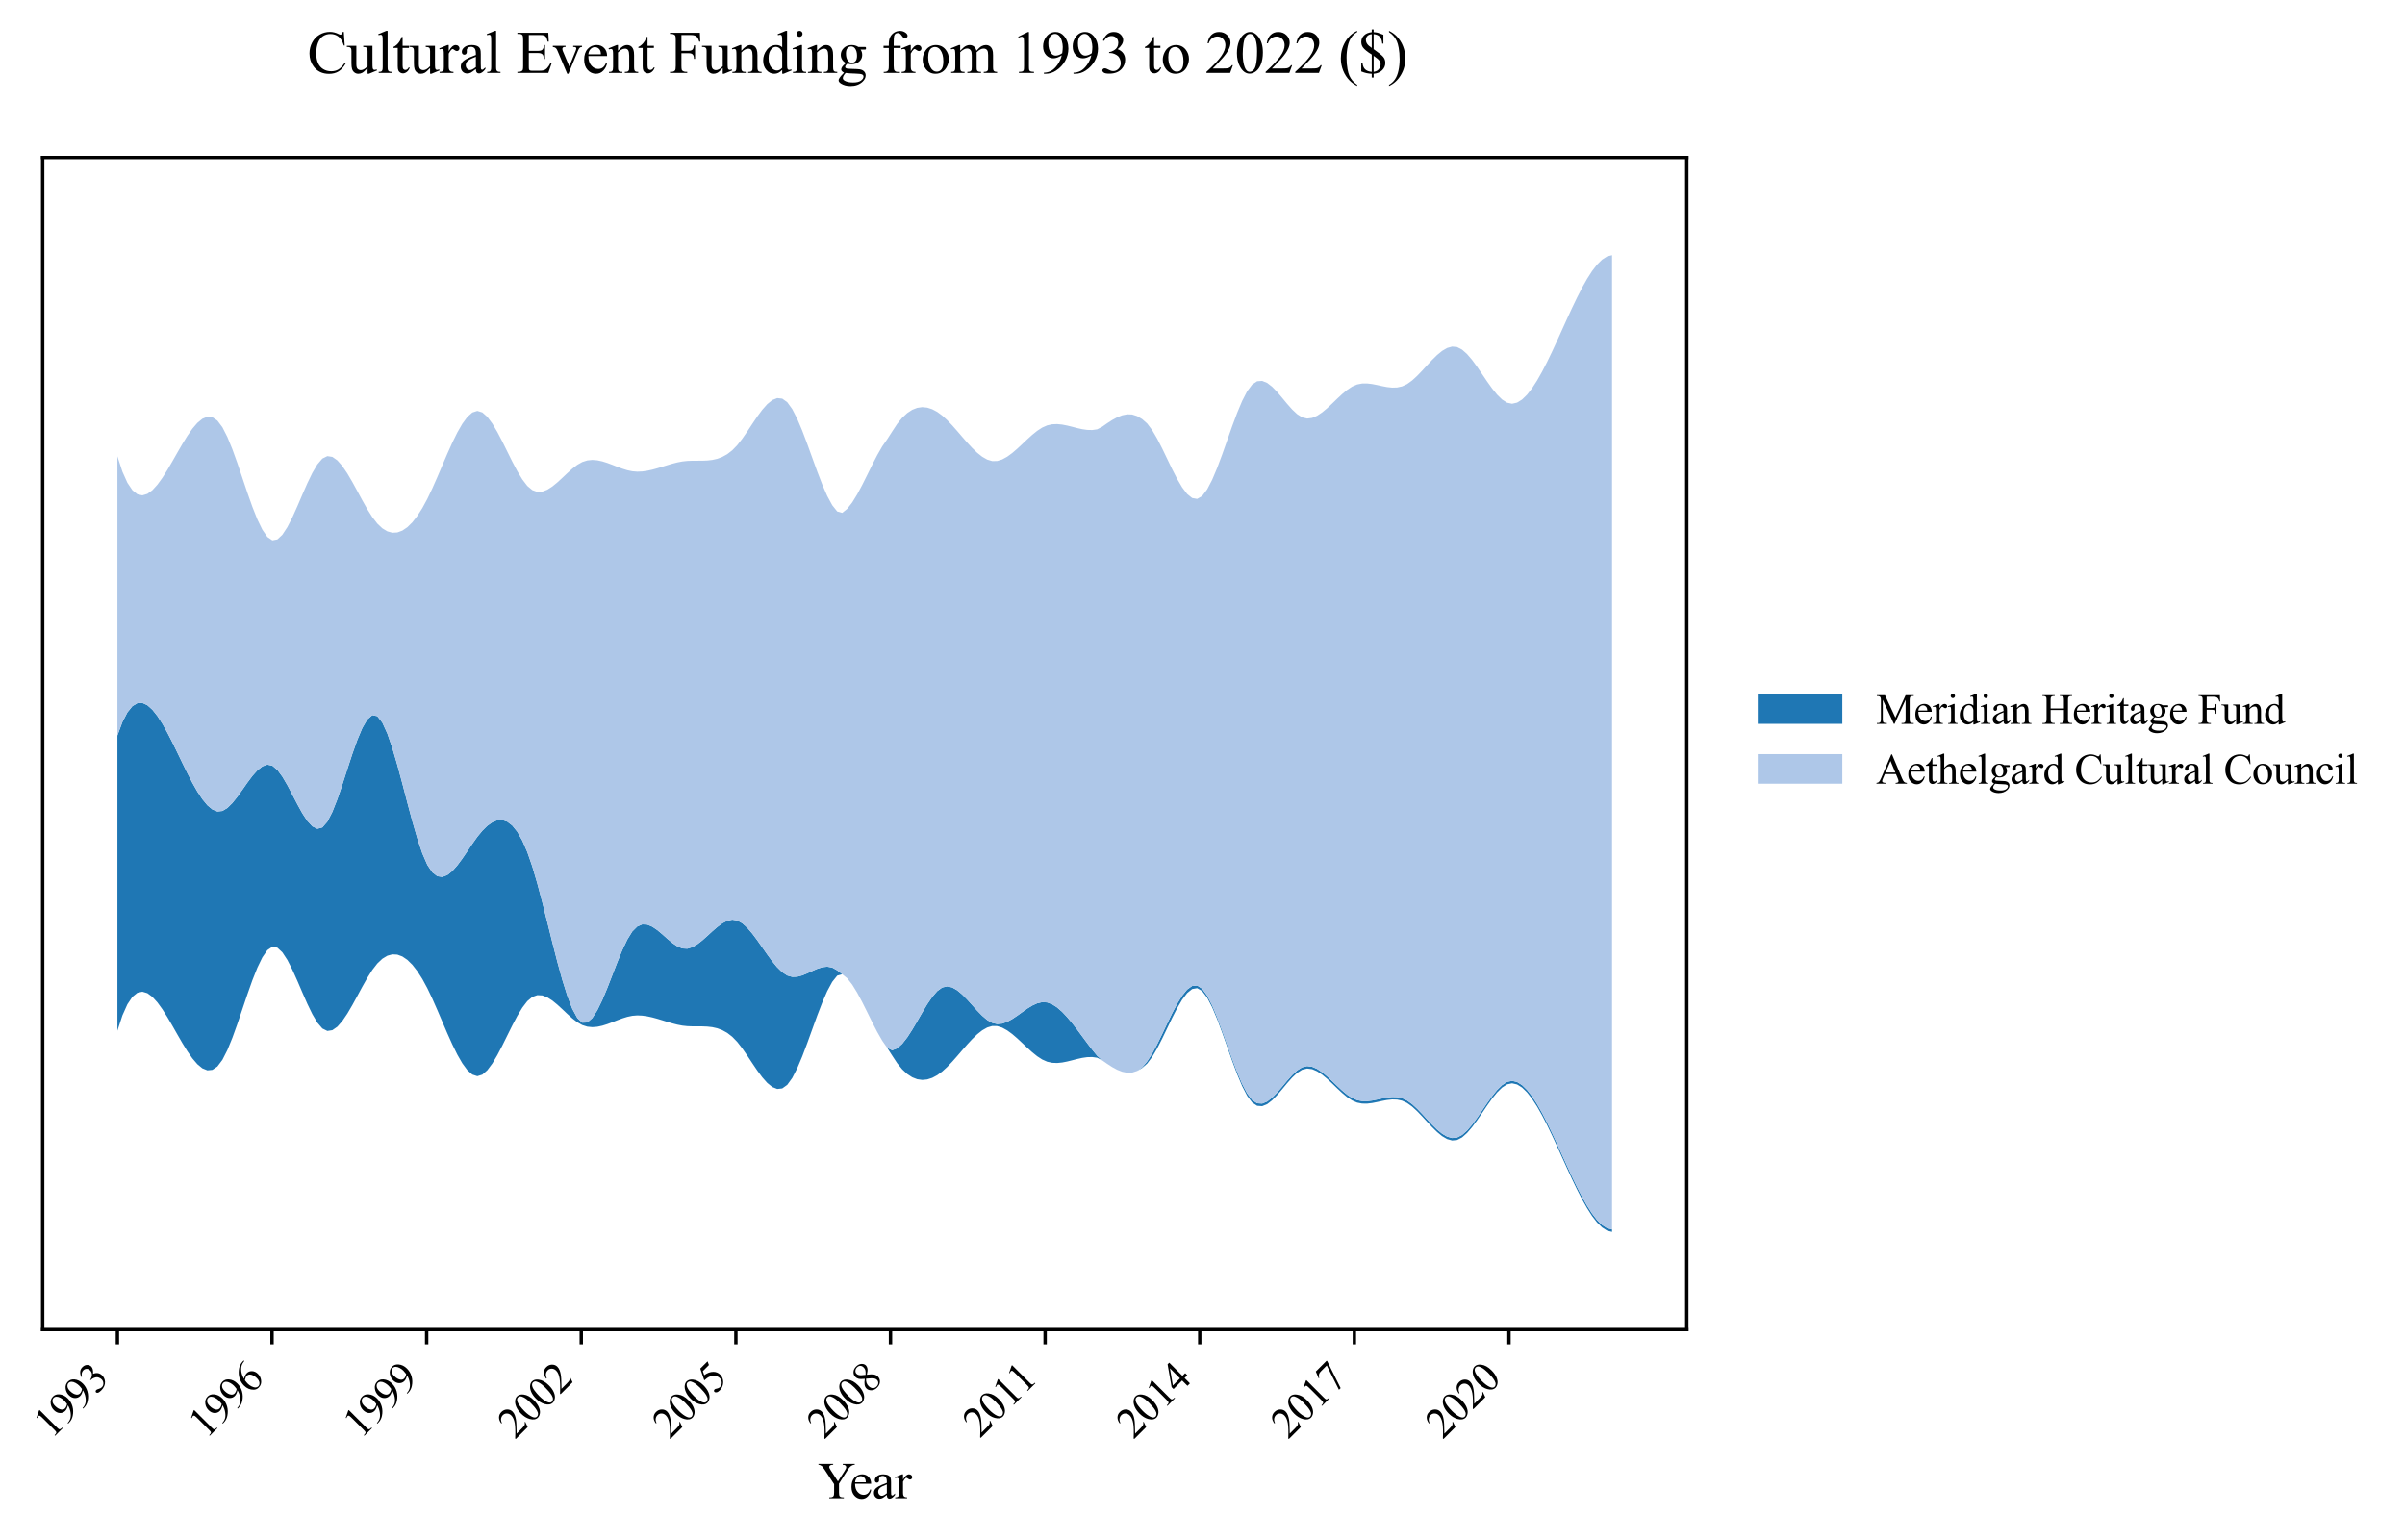 <?xml version="1.0" encoding="utf-8" standalone="no"?>
<!DOCTYPE svg PUBLIC "-//W3C//DTD SVG 1.1//EN"
  "http://www.w3.org/Graphics/SVG/1.1/DTD/svg11.dtd">
<svg xmlns:xlink="http://www.w3.org/1999/xlink" width="568.732pt" height="364.113pt" viewBox="0 0 568.732 364.113" xmlns="http://www.w3.org/2000/svg" version="1.1">
 <defs>
  <style type="text/css">*{stroke-linejoin: round; stroke-linecap: butt}</style>
 </defs>
 <g id="figure_1">
  <g id="patch_1">
   <path d="M 0 364.113 
L 568.732 364.113 
L 568.732 0 
L 0 0 
z
" style="fill: #ffffff"/>
  </g>
  <g id="axes_1">
   <g id="patch_2">
    <path d="M 10.092 314.449 
L 398.892 314.449 
L 398.892 37.249 
L 10.092 37.249 
z
" style="fill: #ffffff"/>
   </g>
   <g id="FillBetweenPolyCollection_1">
    <path d="M 27.765 173.949 
L 27.765 243.779 
L 28.947 240.157 
L 30.129 237.515 
L 31.311 235.76 
L 32.493 234.8 
L 33.675 234.544 
L 34.857 234.897 
L 36.04 235.769 
L 37.222 237.067 
L 38.404 238.698 
L 39.586 240.57 
L 40.768 242.59 
L 41.95 244.667 
L 43.132 246.709 
L 44.314 248.621 
L 45.496 250.313 
L 46.679 251.692 
L 47.861 252.666 
L 49.043 253.142 
L 50.225 253.028 
L 51.407 252.231 
L 52.589 250.663 
L 53.771 248.343 
L 54.953 245.449 
L 56.136 242.165 
L 57.318 238.677 
L 58.5 235.173 
L 59.682 231.837 
L 60.864 228.856 
L 62.046 226.416 
L 63.228 224.702 
L 64.41 223.902 
L 65.593 224.125 
L 66.775 225.231 
L 67.957 227.033 
L 69.139 229.342 
L 70.321 231.967 
L 71.503 234.721 
L 72.685 237.415 
L 73.867 239.858 
L 75.05 241.864 
L 76.232 243.241 
L 77.414 243.826 
L 78.596 243.642 
L 79.778 242.815 
L 80.96 241.467 
L 82.142 239.722 
L 83.324 237.705 
L 84.507 235.539 
L 85.689 233.349 
L 86.871 231.257 
L 88.053 229.387 
L 89.235 227.863 
L 90.417 226.746 
L 91.599 226.03 
L 92.781 225.708 
L 93.963 225.77 
L 95.146 226.208 
L 96.328 227.012 
L 97.51 228.173 
L 98.692 229.684 
L 99.874 231.533 
L 101.056 233.714 
L 102.238 236.192 
L 103.42 238.871 
L 104.603 241.641 
L 105.785 244.395 
L 106.967 247.025 
L 108.149 249.422 
L 109.331 251.478 
L 110.513 253.086 
L 111.695 254.136 
L 112.877 254.521 
L 114.06 254.156 
L 115.242 253.113 
L 116.424 251.527 
L 117.606 249.537 
L 118.788 247.28 
L 119.97 244.892 
L 121.152 242.51 
L 122.334 240.271 
L 123.517 238.313 
L 124.699 236.772 
L 125.881 235.78 
L 127.063 235.358 
L 128.245 235.419 
L 129.427 235.872 
L 130.609 236.627 
L 131.791 237.594 
L 132.974 238.681 
L 134.156 239.799 
L 135.338 240.857 
L 136.52 241.764 
L 137.702 242.431 
L 138.884 242.805 
L 140.066 242.923 
L 141.248 242.831 
L 142.431 242.576 
L 143.613 242.205 
L 144.795 241.765 
L 145.977 241.302 
L 147.159 240.863 
L 148.341 240.495 
L 149.523 240.245 
L 150.705 240.151 
L 151.887 240.202 
L 153.07 240.37 
L 154.252 240.629 
L 155.434 240.951 
L 156.616 241.309 
L 157.798 241.676 
L 158.98 242.024 
L 160.162 242.327 
L 161.344 242.556 
L 162.527 242.687 
L 163.709 242.733 
L 164.891 242.736 
L 166.073 242.74 
L 167.255 242.788 
L 168.437 242.923 
L 169.619 243.188 
L 170.801 243.628 
L 171.984 244.285 
L 173.166 245.203 
L 174.348 246.425 
L 175.53 247.941 
L 176.712 249.648 
L 177.894 251.433 
L 179.076 253.182 
L 180.258 254.781 
L 181.441 256.119 
L 182.623 257.08 
L 183.805 257.552 
L 184.987 257.422 
L 186.169 256.575 
L 187.351 254.942 
L 188.533 252.64 
L 189.715 249.843 
L 190.898 246.719 
L 192.08 243.442 
L 193.262 240.181 
L 194.444 237.109 
L 195.626 234.397 
L 196.808 232.215 
L 197.99 230.736 
L 199.172 230.403 
L 200.354 231.367 
L 201.537 232.876 
L 202.719 234.8 
L 203.901 237.01 
L 205.083 239.377 
L 206.265 241.771 
L 207.447 244.063 
L 208.629 246.122 
L 209.811 247.819 
L 210.994 249.668 
L 212.176 251.464 
L 213.358 252.905 
L 214.54 254.004 
L 215.722 254.778 
L 216.904 255.24 
L 218.086 255.407 
L 219.268 255.293 
L 220.451 254.913 
L 221.633 254.282 
L 222.815 253.415 
L 223.997 252.335 
L 225.179 251.097 
L 226.361 249.759 
L 227.543 248.381 
L 228.725 247.025 
L 229.908 245.749 
L 231.09 244.613 
L 232.272 243.678 
L 233.454 243.004 
L 234.636 242.651 
L 235.818 242.669 
L 237 243.037 
L 238.182 243.687 
L 239.365 244.553 
L 240.547 245.569 
L 241.729 246.669 
L 242.911 247.786 
L 244.093 248.853 
L 245.275 249.805 
L 246.457 250.575 
L 247.639 251.098 
L 248.822 251.358 
L 250.004 251.404 
L 251.186 251.286 
L 252.368 251.054 
L 253.55 250.761 
L 254.732 250.458 
L 255.914 250.195 
L 257.096 250.024 
L 258.278 249.995 
L 259.461 250.16 
L 260.643 250.772 
L 261.825 251.602 
L 263.007 252.366 
L 264.189 253.009 
L 265.371 253.476 
L 266.553 253.714 
L 267.735 253.668 
L 268.918 253.284 
L 270.1 252.582 
L 271.282 251.541 
L 272.464 249.972 
L 273.646 247.959 
L 274.828 245.648 
L 276.01 243.191 
L 277.192 240.735 
L 278.375 238.431 
L 279.557 236.426 
L 280.739 234.871 
L 281.921 233.914 
L 283.103 233.704 
L 284.285 234.385 
L 285.467 235.946 
L 286.649 238.219 
L 287.832 241.025 
L 289.014 244.188 
L 290.196 247.531 
L 291.378 250.877 
L 292.56 254.048 
L 293.742 256.868 
L 294.924 259.159 
L 296.106 260.744 
L 297.289 261.529 
L 298.471 261.616 
L 299.653 261.137 
L 300.835 260.223 
L 302.017 259.007 
L 303.199 257.621 
L 304.381 256.195 
L 305.563 254.862 
L 306.745 253.753 
L 307.928 253.001 
L 309.11 252.714 
L 310.292 252.865 
L 311.474 253.373 
L 312.656 254.16 
L 313.838 255.145 
L 315.02 256.249 
L 316.202 257.392 
L 317.385 258.495 
L 318.567 259.478 
L 319.749 260.261 
L 320.931 260.769 
L 322.113 260.999 
L 323.295 261.011 
L 324.477 260.87 
L 325.659 260.637 
L 326.842 260.376 
L 328.024 260.151 
L 329.206 260.024 
L 330.388 260.058 
L 331.57 260.317 
L 332.752 260.863 
L 333.934 261.713 
L 335.116 262.794 
L 336.299 264.022 
L 337.481 265.311 
L 338.663 266.578 
L 339.845 267.737 
L 341.027 268.706 
L 342.209 269.399 
L 343.391 269.732 
L 344.573 269.62 
L 345.756 269.005 
L 346.938 267.954 
L 348.12 266.571 
L 349.302 264.963 
L 350.484 263.233 
L 351.666 261.488 
L 352.848 259.833 
L 354.03 258.374 
L 355.213 257.214 
L 356.395 256.461 
L 357.577 256.212 
L 358.759 256.48 
L 359.941 257.216 
L 361.123 258.367 
L 362.305 259.882 
L 363.487 261.708 
L 364.669 263.795 
L 365.852 266.09 
L 367.034 268.542 
L 368.216 271.099 
L 369.398 273.709 
L 370.58 276.32 
L 371.762 278.881 
L 372.944 281.34 
L 374.126 283.645 
L 375.309 285.745 
L 376.491 287.587 
L 377.673 289.121 
L 378.855 290.293 
L 380.037 291.053 
L 381.219 291.349 
L 381.219 290.769 
L 381.219 290.769 
L 380.037 290.473 
L 378.855 289.713 
L 377.673 288.54 
L 376.491 287.007 
L 375.309 285.164 
L 374.126 283.065 
L 372.944 280.76 
L 371.762 278.301 
L 370.58 275.74 
L 369.398 273.128 
L 368.216 270.518 
L 367.034 267.962 
L 365.852 265.51 
L 364.669 263.215 
L 363.487 261.128 
L 362.305 259.302 
L 361.123 257.787 
L 359.941 256.636 
L 358.759 255.9 
L 357.577 255.632 
L 356.395 255.88 
L 355.213 256.634 
L 354.03 257.793 
L 352.848 259.253 
L 351.666 260.908 
L 350.484 262.653 
L 349.302 264.382 
L 348.12 265.991 
L 346.938 267.374 
L 345.756 268.425 
L 344.573 269.04 
L 343.391 269.152 
L 342.209 268.819 
L 341.027 268.126 
L 339.845 267.158 
L 338.663 265.998 
L 337.481 264.731 
L 336.299 263.442 
L 335.116 262.215 
L 333.934 261.134 
L 332.752 260.283 
L 331.57 259.736 
L 330.388 259.477 
L 329.206 259.442 
L 328.024 259.569 
L 326.842 259.794 
L 325.659 260.054 
L 324.477 260.287 
L 323.295 260.428 
L 322.113 260.417 
L 320.931 260.188 
L 319.749 259.682 
L 318.567 258.901 
L 317.385 257.92 
L 316.202 256.819 
L 315.02 255.677 
L 313.838 254.575 
L 312.656 253.59 
L 311.474 252.803 
L 310.292 252.292 
L 309.11 252.138 
L 307.928 252.42 
L 306.745 253.165 
L 305.563 254.266 
L 304.381 255.591 
L 303.199 257.01 
L 302.017 258.391 
L 300.835 259.605 
L 299.653 260.519 
L 298.471 261.004 
L 297.289 260.928 
L 296.106 260.16 
L 294.924 258.599 
L 293.742 256.337 
L 292.56 253.547 
L 291.378 250.404 
L 290.196 247.08 
L 289.014 243.75 
L 287.832 240.588 
L 286.649 237.766 
L 285.467 235.46 
L 284.285 233.841 
L 283.103 233.078 
L 281.921 233.184 
L 280.739 234.03 
L 279.557 235.478 
L 278.375 237.392 
L 277.192 239.636 
L 276.01 242.073 
L 274.828 244.567 
L 273.646 246.982 
L 272.464 249.18 
L 271.282 251.027 
L 270.1 252.433 
L 268.918 253.284 
L 267.735 253.668 
L 266.553 253.714 
L 265.371 253.476 
L 264.189 253.009 
L 263.007 252.366 
L 261.825 251.602 
L 260.643 250.772 
L 259.461 249.697 
L 258.278 248.246 
L 257.096 246.696 
L 255.914 245.102 
L 254.732 243.514 
L 253.55 241.986 
L 252.368 240.57 
L 251.186 239.319 
L 250.004 238.285 
L 248.822 237.521 
L 247.639 237.078 
L 246.457 237.007 
L 245.275 237.282 
L 244.093 237.823 
L 242.911 238.549 
L 241.729 239.378 
L 240.547 240.228 
L 239.365 241.016 
L 238.182 241.661 
L 237 242.081 
L 235.818 242.194 
L 234.636 241.918 
L 233.454 241.235 
L 232.272 240.237 
L 231.09 239.03 
L 229.908 237.719 
L 228.725 236.409 
L 227.543 235.204 
L 226.361 234.211 
L 225.179 233.533 
L 223.997 233.277 
L 222.815 233.546 
L 221.633 234.41 
L 220.451 235.777 
L 219.268 237.51 
L 218.086 239.472 
L 216.904 241.525 
L 215.722 243.534 
L 214.54 245.362 
L 213.358 246.871 
L 212.176 247.924 
L 210.994 248.386 
L 209.811 247.819 
L 208.629 246.122 
L 207.447 244.063 
L 206.265 241.771 
L 205.083 239.377 
L 203.901 237.01 
L 202.719 234.8 
L 201.537 232.876 
L 200.354 231.367 
L 199.172 230.403 
L 197.99 229.489 
L 196.808 228.828 
L 195.626 228.616 
L 194.444 228.749 
L 193.262 229.124 
L 192.08 229.639 
L 190.898 230.19 
L 189.715 230.675 
L 188.533 230.99 
L 187.351 231.033 
L 186.169 230.701 
L 184.987 229.927 
L 183.805 228.779 
L 182.623 227.352 
L 181.441 225.744 
L 180.258 224.051 
L 179.076 222.369 
L 177.894 220.795 
L 176.712 219.426 
L 175.53 218.358 
L 174.348 217.688 
L 173.166 217.5 
L 171.984 217.762 
L 170.801 218.376 
L 169.619 219.246 
L 168.437 220.274 
L 167.255 221.362 
L 166.073 222.414 
L 164.891 223.33 
L 163.709 224.015 
L 162.527 224.37 
L 161.344 224.301 
L 160.162 223.806 
L 158.98 223.002 
L 157.798 222.013 
L 156.616 220.962 
L 155.434 219.974 
L 154.252 219.171 
L 153.07 218.679 
L 151.887 218.621 
L 150.705 219.12 
L 149.523 220.3 
L 148.341 222.215 
L 147.159 224.705 
L 145.977 227.576 
L 144.795 230.632 
L 143.613 233.676 
L 142.431 236.512 
L 141.248 238.946 
L 140.066 240.78 
L 138.884 241.82 
L 137.702 241.868 
L 136.52 240.762 
L 135.338 238.579 
L 134.156 235.506 
L 132.974 231.732 
L 131.791 227.446 
L 130.609 222.836 
L 129.427 218.09 
L 128.245 213.397 
L 127.063 208.946 
L 125.881 204.925 
L 124.699 201.517 
L 123.517 198.798 
L 122.334 196.726 
L 121.152 195.255 
L 119.97 194.34 
L 118.788 193.933 
L 117.606 193.989 
L 116.424 194.461 
L 115.242 195.304 
L 114.06 196.471 
L 112.877 197.916 
L 111.695 199.574 
L 110.513 201.33 
L 109.331 203.065 
L 108.149 204.66 
L 106.967 205.993 
L 105.785 206.945 
L 104.603 207.395 
L 103.42 207.225 
L 102.238 206.313 
L 101.056 204.54 
L 99.874 201.823 
L 98.692 198.308 
L 97.51 194.229 
L 96.328 189.816 
L 95.146 185.303 
L 93.963 180.923 
L 92.781 176.906 
L 91.599 173.487 
L 90.417 170.898 
L 89.235 169.37 
L 88.053 169.123 
L 86.871 170.133 
L 85.689 172.161 
L 84.507 174.964 
L 83.324 178.295 
L 82.142 181.911 
L 80.96 185.566 
L 79.778 189.017 
L 78.596 192.017 
L 77.414 194.323 
L 76.232 195.69 
L 75.05 196.009 
L 73.867 195.435 
L 72.685 194.153 
L 71.503 192.352 
L 70.321 190.218 
L 69.139 187.938 
L 67.957 185.698 
L 66.775 183.685 
L 65.593 182.085 
L 64.41 181.087 
L 63.228 180.831 
L 62.046 181.246 
L 60.864 182.188 
L 59.682 183.52 
L 58.5 185.099 
L 57.318 186.785 
L 56.136 188.438 
L 54.953 189.918 
L 53.771 191.083 
L 52.589 191.793 
L 51.407 191.917 
L 50.225 191.443 
L 49.043 190.45 
L 47.861 189.015 
L 46.679 187.219 
L 45.496 185.14 
L 44.314 182.858 
L 43.132 180.452 
L 41.95 178.001 
L 40.768 175.585 
L 39.586 173.282 
L 38.404 171.173 
L 37.222 169.336 
L 36.04 167.85 
L 34.857 166.795 
L 33.675 166.25 
L 32.493 166.295 
L 31.311 167.007 
L 30.129 168.468 
L 28.947 170.755 
L 27.765 173.949 
z
" clip-path="url(#pb3906bb307)" style="fill: #1f77b4"/>
   </g>
   <g id="FillBetweenPolyCollection_2">
    <path d="M 27.765 107.92 
L 27.765 173.949 
L 28.947 170.755 
L 30.129 168.468 
L 31.311 167.007 
L 32.493 166.295 
L 33.675 166.25 
L 34.857 166.795 
L 36.04 167.85 
L 37.222 169.336 
L 38.404 171.173 
L 39.586 173.282 
L 40.768 175.585 
L 41.95 178.001 
L 43.132 180.452 
L 44.314 182.858 
L 45.496 185.14 
L 46.679 187.219 
L 47.861 189.015 
L 49.043 190.45 
L 50.225 191.443 
L 51.407 191.917 
L 52.589 191.793 
L 53.771 191.083 
L 54.953 189.918 
L 56.136 188.438 
L 57.318 186.785 
L 58.5 185.099 
L 59.682 183.52 
L 60.864 182.188 
L 62.046 181.246 
L 63.228 180.831 
L 64.41 181.087 
L 65.593 182.085 
L 66.775 183.685 
L 67.957 185.698 
L 69.139 187.938 
L 70.321 190.218 
L 71.503 192.352 
L 72.685 194.153 
L 73.867 195.435 
L 75.05 196.009 
L 76.232 195.69 
L 77.414 194.323 
L 78.596 192.017 
L 79.778 189.017 
L 80.96 185.566 
L 82.142 181.911 
L 83.324 178.295 
L 84.507 174.964 
L 85.689 172.161 
L 86.871 170.133 
L 88.053 169.123 
L 89.235 169.37 
L 90.417 170.898 
L 91.599 173.487 
L 92.781 176.906 
L 93.963 180.923 
L 95.146 185.303 
L 96.328 189.816 
L 97.51 194.229 
L 98.692 198.308 
L 99.874 201.823 
L 101.056 204.54 
L 102.238 206.313 
L 103.42 207.225 
L 104.603 207.395 
L 105.785 206.945 
L 106.967 205.993 
L 108.149 204.66 
L 109.331 203.065 
L 110.513 201.33 
L 111.695 199.574 
L 112.877 197.916 
L 114.06 196.471 
L 115.242 195.304 
L 116.424 194.461 
L 117.606 193.989 
L 118.788 193.933 
L 119.97 194.34 
L 121.152 195.255 
L 122.334 196.726 
L 123.517 198.798 
L 124.699 201.517 
L 125.881 204.925 
L 127.063 208.946 
L 128.245 213.397 
L 129.427 218.09 
L 130.609 222.836 
L 131.791 227.446 
L 132.974 231.732 
L 134.156 235.506 
L 135.338 238.579 
L 136.52 240.762 
L 137.702 241.868 
L 138.884 241.82 
L 140.066 240.78 
L 141.248 238.946 
L 142.431 236.512 
L 143.613 233.676 
L 144.795 230.632 
L 145.977 227.576 
L 147.159 224.705 
L 148.341 222.215 
L 149.523 220.3 
L 150.705 219.12 
L 151.887 218.621 
L 153.07 218.679 
L 154.252 219.171 
L 155.434 219.974 
L 156.616 220.962 
L 157.798 222.013 
L 158.98 223.002 
L 160.162 223.806 
L 161.344 224.301 
L 162.527 224.37 
L 163.709 224.015 
L 164.891 223.33 
L 166.073 222.414 
L 167.255 221.362 
L 168.437 220.274 
L 169.619 219.246 
L 170.801 218.376 
L 171.984 217.762 
L 173.166 217.5 
L 174.348 217.688 
L 175.53 218.358 
L 176.712 219.426 
L 177.894 220.795 
L 179.076 222.369 
L 180.258 224.051 
L 181.441 225.744 
L 182.623 227.352 
L 183.805 228.779 
L 184.987 229.927 
L 186.169 230.701 
L 187.351 231.033 
L 188.533 230.99 
L 189.715 230.675 
L 190.898 230.19 
L 192.08 229.639 
L 193.262 229.124 
L 194.444 228.749 
L 195.626 228.616 
L 196.808 228.828 
L 197.99 229.489 
L 199.172 230.403 
L 200.354 231.367 
L 201.537 232.876 
L 202.719 234.8 
L 203.901 237.01 
L 205.083 239.377 
L 206.265 241.771 
L 207.447 244.063 
L 208.629 246.122 
L 209.811 247.819 
L 210.994 248.386 
L 212.176 247.924 
L 213.358 246.871 
L 214.54 245.362 
L 215.722 243.534 
L 216.904 241.525 
L 218.086 239.472 
L 219.268 237.51 
L 220.451 235.777 
L 221.633 234.41 
L 222.815 233.546 
L 223.997 233.277 
L 225.179 233.533 
L 226.361 234.211 
L 227.543 235.204 
L 228.725 236.409 
L 229.908 237.719 
L 231.09 239.03 
L 232.272 240.237 
L 233.454 241.235 
L 234.636 241.918 
L 235.818 242.194 
L 237 242.081 
L 238.182 241.661 
L 239.365 241.016 
L 240.547 240.228 
L 241.729 239.378 
L 242.911 238.549 
L 244.093 237.823 
L 245.275 237.282 
L 246.457 237.007 
L 247.639 237.078 
L 248.822 237.521 
L 250.004 238.285 
L 251.186 239.319 
L 252.368 240.57 
L 253.55 241.986 
L 254.732 243.514 
L 255.914 245.102 
L 257.096 246.696 
L 258.278 248.246 
L 259.461 249.697 
L 260.643 250.772 
L 261.825 251.602 
L 263.007 252.366 
L 264.189 253.009 
L 265.371 253.476 
L 266.553 253.714 
L 267.735 253.668 
L 268.918 253.284 
L 270.1 252.433 
L 271.282 251.027 
L 272.464 249.18 
L 273.646 246.982 
L 274.828 244.567 
L 276.01 242.073 
L 277.192 239.636 
L 278.375 237.392 
L 279.557 235.478 
L 280.739 234.03 
L 281.921 233.184 
L 283.103 233.078 
L 284.285 233.841 
L 285.467 235.46 
L 286.649 237.766 
L 287.832 240.588 
L 289.014 243.75 
L 290.196 247.08 
L 291.378 250.404 
L 292.56 253.547 
L 293.742 256.337 
L 294.924 258.599 
L 296.106 260.16 
L 297.289 260.928 
L 298.471 261.004 
L 299.653 260.519 
L 300.835 259.605 
L 302.017 258.391 
L 303.199 257.01 
L 304.381 255.591 
L 305.563 254.266 
L 306.745 253.165 
L 307.928 252.42 
L 309.11 252.138 
L 310.292 252.292 
L 311.474 252.803 
L 312.656 253.59 
L 313.838 254.575 
L 315.02 255.677 
L 316.202 256.819 
L 317.385 257.92 
L 318.567 258.901 
L 319.749 259.682 
L 320.931 260.188 
L 322.113 260.417 
L 323.295 260.428 
L 324.477 260.287 
L 325.659 260.054 
L 326.842 259.794 
L 328.024 259.569 
L 329.206 259.442 
L 330.388 259.477 
L 331.57 259.736 
L 332.752 260.283 
L 333.934 261.134 
L 335.116 262.215 
L 336.299 263.442 
L 337.481 264.731 
L 338.663 265.998 
L 339.845 267.158 
L 341.027 268.126 
L 342.209 268.819 
L 343.391 269.152 
L 344.573 269.04 
L 345.756 268.425 
L 346.938 267.374 
L 348.12 265.991 
L 349.302 264.382 
L 350.484 262.653 
L 351.666 260.908 
L 352.848 259.253 
L 354.03 257.793 
L 355.213 256.634 
L 356.395 255.88 
L 357.577 255.632 
L 358.759 255.9 
L 359.941 256.636 
L 361.123 257.787 
L 362.305 259.302 
L 363.487 261.128 
L 364.669 263.215 
L 365.852 265.51 
L 367.034 267.962 
L 368.216 270.518 
L 369.398 273.128 
L 370.58 275.74 
L 371.762 278.301 
L 372.944 280.76 
L 374.126 283.065 
L 375.309 285.164 
L 376.491 287.007 
L 377.673 288.54 
L 378.855 289.713 
L 380.037 290.473 
L 381.219 290.769 
L 381.219 60.349 
L 381.219 60.349 
L 380.037 60.645 
L 378.855 61.406 
L 377.673 62.578 
L 376.491 64.112 
L 375.309 65.954 
L 374.126 68.054 
L 372.944 70.359 
L 371.762 72.818 
L 370.58 75.379 
L 369.398 77.99 
L 368.216 80.6 
L 367.034 83.157 
L 365.852 85.609 
L 364.669 87.904 
L 363.487 89.99 
L 362.305 91.817 
L 361.123 93.332 
L 359.941 94.483 
L 358.759 95.218 
L 357.577 95.487 
L 356.395 95.238 
L 355.213 94.484 
L 354.03 93.325 
L 352.848 91.865 
L 351.666 90.21 
L 350.484 88.465 
L 349.302 86.736 
L 348.12 85.127 
L 346.938 83.745 
L 345.756 82.693 
L 344.573 82.078 
L 343.391 81.967 
L 342.209 82.3 
L 341.027 82.993 
L 339.845 83.961 
L 338.663 85.121 
L 337.481 86.388 
L 336.299 87.677 
L 335.116 88.904 
L 333.934 89.985 
L 332.752 90.836 
L 331.57 91.382 
L 330.388 91.641 
L 329.206 91.675 
L 328.024 91.548 
L 326.842 91.322 
L 325.659 91.062 
L 324.477 90.829 
L 323.295 90.688 
L 322.113 90.7 
L 320.931 90.93 
L 319.749 91.437 
L 318.567 92.221 
L 317.385 93.203 
L 316.202 94.306 
L 315.02 95.45 
L 313.838 96.554 
L 312.656 97.539 
L 311.474 98.326 
L 310.292 98.834 
L 309.11 98.985 
L 307.928 98.698 
L 306.745 97.946 
L 305.563 96.837 
L 304.381 95.504 
L 303.199 94.078 
L 302.017 92.691 
L 300.835 91.475 
L 299.653 90.562 
L 298.471 90.083 
L 297.289 90.17 
L 296.106 90.955 
L 294.924 92.54 
L 293.742 94.831 
L 292.56 97.651 
L 291.378 100.822 
L 290.196 104.167 
L 289.014 107.51 
L 287.832 110.673 
L 286.649 113.48 
L 285.467 115.752 
L 284.285 117.314 
L 283.103 117.995 
L 281.921 117.785 
L 280.739 116.828 
L 279.557 115.273 
L 278.375 113.268 
L 277.192 110.964 
L 276.01 108.508 
L 274.828 106.051 
L 273.646 103.74 
L 272.464 101.726 
L 271.282 100.157 
L 270.1 99.117 
L 268.918 98.415 
L 267.735 98.031 
L 266.553 97.985 
L 265.371 98.222 
L 264.189 98.69 
L 263.007 99.332 
L 261.825 100.096 
L 260.643 100.927 
L 259.461 101.538 
L 258.278 101.704 
L 257.096 101.675 
L 255.914 101.504 
L 254.732 101.241 
L 253.55 100.937 
L 252.368 100.644 
L 251.186 100.413 
L 250.004 100.295 
L 248.822 100.34 
L 247.639 100.601 
L 246.457 101.124 
L 245.275 101.894 
L 244.093 102.845 
L 242.911 103.913 
L 241.729 105.03 
L 240.547 106.129 
L 239.365 107.146 
L 238.182 108.012 
L 237 108.662 
L 235.818 109.029 
L 234.636 109.048 
L 233.454 108.695 
L 232.272 108.02 
L 231.09 107.085 
L 229.908 105.95 
L 228.725 104.674 
L 227.543 103.317 
L 226.361 101.94 
L 225.179 100.602 
L 223.997 99.363 
L 222.815 98.284 
L 221.633 97.417 
L 220.451 96.786 
L 219.268 96.406 
L 218.086 96.292 
L 216.904 96.459 
L 215.722 96.921 
L 214.54 97.695 
L 213.358 98.794 
L 212.176 100.234 
L 210.994 102.031 
L 209.811 103.879 
L 208.629 105.577 
L 207.447 107.636 
L 206.265 109.927 
L 205.083 112.321 
L 203.901 114.688 
L 202.719 116.899 
L 201.537 118.823 
L 200.354 120.332 
L 199.172 121.296 
L 197.99 120.963 
L 196.808 119.483 
L 195.626 117.302 
L 194.444 114.589 
L 193.262 111.517 
L 192.08 108.257 
L 190.898 104.98 
L 189.715 101.856 
L 188.533 99.058 
L 187.351 96.757 
L 186.169 95.124 
L 184.987 94.277 
L 183.805 94.147 
L 182.623 94.619 
L 181.441 95.58 
L 180.258 96.917 
L 179.076 98.517 
L 177.894 100.266 
L 176.712 102.051 
L 175.53 103.758 
L 174.348 105.274 
L 173.166 106.496 
L 171.984 107.414 
L 170.801 108.071 
L 169.619 108.511 
L 168.437 108.776 
L 167.255 108.911 
L 166.073 108.959 
L 164.891 108.962 
L 163.709 108.966 
L 162.527 109.011 
L 161.344 109.143 
L 160.162 109.372 
L 158.98 109.674 
L 157.798 110.023 
L 156.616 110.389 
L 155.434 110.747 
L 154.252 111.069 
L 153.07 111.328 
L 151.887 111.497 
L 150.705 111.548 
L 149.523 111.453 
L 148.341 111.203 
L 147.159 110.836 
L 145.977 110.397 
L 144.795 109.934 
L 143.613 109.494 
L 142.431 109.123 
L 141.248 108.868 
L 140.066 108.776 
L 138.884 108.894 
L 137.702 109.268 
L 136.52 109.934 
L 135.338 110.842 
L 134.156 111.9 
L 132.974 113.018 
L 131.791 114.105 
L 130.609 115.072 
L 129.427 115.827 
L 128.245 116.28 
L 127.063 116.341 
L 125.881 115.918 
L 124.699 114.927 
L 123.517 113.386 
L 122.334 111.427 
L 121.152 109.189 
L 119.97 106.807 
L 118.788 104.419 
L 117.606 102.161 
L 116.424 100.171 
L 115.242 98.586 
L 114.06 97.543 
L 112.877 97.178 
L 111.695 97.563 
L 110.513 98.613 
L 109.331 100.221 
L 108.149 102.277 
L 106.967 104.674 
L 105.785 107.304 
L 104.603 110.058 
L 103.42 112.828 
L 102.238 115.506 
L 101.056 117.985 
L 99.874 120.165 
L 98.692 122.015 
L 97.51 123.525 
L 96.328 124.687 
L 95.146 125.491 
L 93.963 125.928 
L 92.781 125.991 
L 91.599 125.668 
L 90.417 124.953 
L 89.235 123.836 
L 88.053 122.311 
L 86.871 120.442 
L 85.689 118.35 
L 84.507 116.159 
L 83.324 113.993 
L 82.142 111.976 
L 80.96 110.232 
L 79.778 108.884 
L 78.596 108.056 
L 77.414 107.873 
L 76.232 108.457 
L 75.05 109.835 
L 73.867 111.84 
L 72.685 114.284 
L 71.503 116.978 
L 70.321 119.732 
L 69.139 122.357 
L 67.957 124.665 
L 66.775 126.467 
L 65.593 127.574 
L 64.41 127.797 
L 63.228 126.996 
L 62.046 125.283 
L 60.864 122.843 
L 59.682 119.862 
L 58.5 116.526 
L 57.318 113.021 
L 56.136 109.534 
L 54.953 106.25 
L 53.771 103.355 
L 52.589 101.036 
L 51.407 99.467 
L 50.225 98.671 
L 49.043 98.557 
L 47.861 99.033 
L 46.679 100.006 
L 45.496 101.385 
L 44.314 103.077 
L 43.132 104.99 
L 41.95 107.031 
L 40.768 109.108 
L 39.586 111.129 
L 38.404 113.001 
L 37.222 114.632 
L 36.04 115.93 
L 34.857 116.801 
L 33.675 117.155 
L 32.493 116.898 
L 31.311 115.939 
L 30.129 114.184 
L 28.947 111.542 
L 27.765 107.92 
z
" clip-path="url(#pb3906bb307)" style="fill: #aec7e8"/>
   </g>
   <g id="matplotlib.axis_1">
    <g id="xtick_1">
     <g id="line2d_1">
      <defs>
       <path id="m554bf39957" d="M 0 0 
L 0 3.5 
" style="stroke: #000000; stroke-width: 0.8"/>
      </defs>
      <g>
       <use xlink:href="#m554bf39957" x="27.765" y="314.449" style="stroke: #000000; stroke-width: 0.8"/>
      </g>
     </g>
     <g id="text_1">
      <!-- 1993 -->
      <g transform="translate(12.11 340.501) rotate(-45) scale(0.1 -0.1)">
       <defs>
        <path id="TimesNewRomanPSMT-31" d="M 750 3822 
L 1781 4325 
L 1884 4325 
L 1884 747 
Q 1884 391 1914 303 
Q 1944 216 2037 169 
Q 2131 122 2419 116 
L 2419 0 
L 825 0 
L 825 116 
Q 1125 122 1212 167 
Q 1300 213 1334 289 
Q 1369 366 1369 747 
L 1369 3034 
Q 1369 3497 1338 3628 
Q 1316 3728 1258 3775 
Q 1200 3822 1119 3822 
Q 1003 3822 797 3725 
L 750 3822 
z
" transform="scale(0.016)"/>
        <path id="TimesNewRomanPSMT-39" d="M 338 -88 
L 338 28 
Q 744 34 1094 217 
Q 1444 400 1770 856 
Q 2097 1313 2225 1859 
Q 1734 1544 1338 1544 
Q 891 1544 572 1889 
Q 253 2234 253 2806 
Q 253 3363 572 3797 
Q 956 4325 1575 4325 
Q 2097 4325 2469 3894 
Q 2925 3359 2925 2575 
Q 2925 1869 2578 1258 
Q 2231 647 1613 244 
Q 1109 -88 516 -88 
L 338 -88 
z
M 2275 2091 
Q 2331 2497 2331 2741 
Q 2331 3044 2228 3395 
Q 2125 3747 1936 3934 
Q 1747 4122 1506 4122 
Q 1228 4122 1018 3872 
Q 809 3622 809 3128 
Q 809 2469 1088 2097 
Q 1291 1828 1588 1828 
Q 1731 1828 1928 1897 
Q 2125 1966 2275 2091 
z
" transform="scale(0.016)"/>
        <path id="TimesNewRomanPSMT-33" d="M 325 3431 
Q 506 3859 782 4092 
Q 1059 4325 1472 4325 
Q 1981 4325 2253 3994 
Q 2459 3747 2459 3466 
Q 2459 3003 1878 2509 
Q 2269 2356 2469 2072 
Q 2669 1788 2669 1403 
Q 2669 853 2319 450 
Q 1863 -75 997 -75 
Q 569 -75 414 31 
Q 259 138 259 259 
Q 259 350 332 419 
Q 406 488 509 488 
Q 588 488 669 463 
Q 722 447 909 348 
Q 1097 250 1169 231 
Q 1284 197 1416 197 
Q 1734 197 1970 444 
Q 2206 691 2206 1028 
Q 2206 1275 2097 1509 
Q 2016 1684 1919 1775 
Q 1784 1900 1550 2001 
Q 1316 2103 1072 2103 
L 972 2103 
L 972 2197 
Q 1219 2228 1467 2375 
Q 1716 2522 1828 2728 
Q 1941 2934 1941 3181 
Q 1941 3503 1739 3701 
Q 1538 3900 1238 3900 
Q 753 3900 428 3381 
L 325 3431 
z
" transform="scale(0.016)"/>
       </defs>
       <use xlink:href="#TimesNewRomanPSMT-31"/>
       <use xlink:href="#TimesNewRomanPSMT-39" transform="translate(50 0)"/>
       <use xlink:href="#TimesNewRomanPSMT-39" transform="translate(100 0)"/>
       <use xlink:href="#TimesNewRomanPSMT-33" transform="translate(150 0)"/>
      </g>
     </g>
    </g>
    <g id="xtick_2">
     <g id="line2d_2">
      <g>
       <use xlink:href="#m554bf39957" x="64.329" y="314.449" style="stroke: #000000; stroke-width: 0.8"/>
      </g>
     </g>
     <g id="text_2">
      <!-- 1996 -->
      <g transform="translate(48.674 340.501) rotate(-45) scale(0.1 -0.1)">
       <defs>
        <path id="TimesNewRomanPSMT-36" d="M 2869 4325 
L 2869 4209 
Q 2456 4169 2195 4045 
Q 1934 3922 1679 3669 
Q 1425 3416 1258 3105 
Q 1091 2794 978 2366 
Q 1428 2675 1881 2675 
Q 2316 2675 2634 2325 
Q 2953 1975 2953 1425 
Q 2953 894 2631 456 
Q 2244 -75 1606 -75 
Q 1172 -75 869 213 
Q 275 772 275 1663 
Q 275 2231 503 2743 
Q 731 3256 1154 3653 
Q 1578 4050 1965 4187 
Q 2353 4325 2688 4325 
L 2869 4325 
z
M 925 2138 
Q 869 1716 869 1456 
Q 869 1156 980 804 
Q 1091 453 1309 247 
Q 1469 100 1697 100 
Q 1969 100 2183 356 
Q 2397 613 2397 1088 
Q 2397 1622 2184 2012 
Q 1972 2403 1581 2403 
Q 1463 2403 1327 2353 
Q 1191 2303 925 2138 
z
" transform="scale(0.016)"/>
       </defs>
       <use xlink:href="#TimesNewRomanPSMT-31"/>
       <use xlink:href="#TimesNewRomanPSMT-39" transform="translate(50 0)"/>
       <use xlink:href="#TimesNewRomanPSMT-39" transform="translate(100 0)"/>
       <use xlink:href="#TimesNewRomanPSMT-36" transform="translate(150 0)"/>
      </g>
     </g>
    </g>
    <g id="xtick_3">
     <g id="line2d_3">
      <g>
       <use xlink:href="#m554bf39957" x="100.893" y="314.449" style="stroke: #000000; stroke-width: 0.8"/>
      </g>
     </g>
     <g id="text_3">
      <!-- 1999 -->
      <g transform="translate(85.238 340.501) rotate(-45) scale(0.1 -0.1)">
       <use xlink:href="#TimesNewRomanPSMT-31"/>
       <use xlink:href="#TimesNewRomanPSMT-39" transform="translate(50 0)"/>
       <use xlink:href="#TimesNewRomanPSMT-39" transform="translate(100 0)"/>
       <use xlink:href="#TimesNewRomanPSMT-39" transform="translate(150 0)"/>
      </g>
     </g>
    </g>
    <g id="xtick_4">
     <g id="line2d_4">
      <g>
       <use xlink:href="#m554bf39957" x="137.457" y="314.449" style="stroke: #000000; stroke-width: 0.8"/>
      </g>
     </g>
     <g id="text_4">
      <!-- 2002 -->
      <g transform="translate(121.803 340.501) rotate(-45) scale(0.1 -0.1)">
       <defs>
        <path id="TimesNewRomanPSMT-32" d="M 2934 816 
L 2638 0 
L 138 0 
L 138 116 
Q 1241 1122 1691 1759 
Q 2141 2397 2141 2925 
Q 2141 3328 1894 3587 
Q 1647 3847 1303 3847 
Q 991 3847 742 3664 
Q 494 3481 375 3128 
L 259 3128 
Q 338 3706 661 4015 
Q 984 4325 1469 4325 
Q 1984 4325 2329 3994 
Q 2675 3663 2675 3213 
Q 2675 2891 2525 2569 
Q 2294 2063 1775 1497 
Q 997 647 803 472 
L 1909 472 
Q 2247 472 2383 497 
Q 2519 522 2628 598 
Q 2738 675 2819 816 
L 2934 816 
z
" transform="scale(0.016)"/>
        <path id="TimesNewRomanPSMT-30" d="M 231 2094 
Q 231 2819 450 3342 
Q 669 3866 1031 4122 
Q 1313 4325 1613 4325 
Q 2100 4325 2488 3828 
Q 2972 3213 2972 2159 
Q 2972 1422 2759 906 
Q 2547 391 2217 158 
Q 1888 -75 1581 -75 
Q 975 -75 572 641 
Q 231 1244 231 2094 
z
M 844 2016 
Q 844 1141 1059 588 
Q 1238 122 1591 122 
Q 1759 122 1940 273 
Q 2122 425 2216 781 
Q 2359 1319 2359 2297 
Q 2359 3022 2209 3506 
Q 2097 3866 1919 4016 
Q 1791 4119 1609 4119 
Q 1397 4119 1231 3928 
Q 1006 3669 925 3112 
Q 844 2556 844 2016 
z
" transform="scale(0.016)"/>
       </defs>
       <use xlink:href="#TimesNewRomanPSMT-32"/>
       <use xlink:href="#TimesNewRomanPSMT-30" transform="translate(50 0)"/>
       <use xlink:href="#TimesNewRomanPSMT-30" transform="translate(100 0)"/>
       <use xlink:href="#TimesNewRomanPSMT-32" transform="translate(150 0)"/>
      </g>
     </g>
    </g>
    <g id="xtick_5">
     <g id="line2d_5">
      <g>
       <use xlink:href="#m554bf39957" x="174.022" y="314.449" style="stroke: #000000; stroke-width: 0.8"/>
      </g>
     </g>
     <g id="text_5">
      <!-- 2005 -->
      <g transform="translate(158.367 340.501) rotate(-45) scale(0.1 -0.1)">
       <defs>
        <path id="TimesNewRomanPSMT-35" d="M 2778 4238 
L 2534 3706 
L 1259 3706 
L 981 3138 
Q 1809 3016 2294 2522 
Q 2709 2097 2709 1522 
Q 2709 1188 2573 903 
Q 2438 619 2231 419 
Q 2025 219 1772 97 
Q 1413 -75 1034 -75 
Q 653 -75 479 54 
Q 306 184 306 341 
Q 306 428 378 495 
Q 450 563 559 563 
Q 641 563 702 538 
Q 763 513 909 409 
Q 1144 247 1384 247 
Q 1750 247 2026 523 
Q 2303 800 2303 1197 
Q 2303 1581 2056 1914 
Q 1809 2247 1375 2428 
Q 1034 2569 447 2591 
L 1259 4238 
L 2778 4238 
z
" transform="scale(0.016)"/>
       </defs>
       <use xlink:href="#TimesNewRomanPSMT-32"/>
       <use xlink:href="#TimesNewRomanPSMT-30" transform="translate(50 0)"/>
       <use xlink:href="#TimesNewRomanPSMT-30" transform="translate(100 0)"/>
       <use xlink:href="#TimesNewRomanPSMT-35" transform="translate(150 0)"/>
      </g>
     </g>
    </g>
    <g id="xtick_6">
     <g id="line2d_6">
      <g>
       <use xlink:href="#m554bf39957" x="210.586" y="314.449" style="stroke: #000000; stroke-width: 0.8"/>
      </g>
     </g>
     <g id="text_6">
      <!-- 2008 -->
      <g transform="translate(194.931 340.501) rotate(-45) scale(0.1 -0.1)">
       <defs>
        <path id="TimesNewRomanPSMT-38" d="M 1228 2134 
Q 725 2547 579 2797 
Q 434 3047 434 3316 
Q 434 3728 753 4026 
Q 1072 4325 1600 4325 
Q 2113 4325 2425 4047 
Q 2738 3769 2738 3413 
Q 2738 3175 2569 2928 
Q 2400 2681 1866 2347 
Q 2416 1922 2594 1678 
Q 2831 1359 2831 1006 
Q 2831 559 2490 242 
Q 2150 -75 1597 -75 
Q 994 -75 656 303 
Q 388 606 388 966 
Q 388 1247 577 1523 
Q 766 1800 1228 2134 
z
M 1719 2469 
Q 2094 2806 2194 3001 
Q 2294 3197 2294 3444 
Q 2294 3772 2109 3958 
Q 1925 4144 1606 4144 
Q 1288 4144 1088 3959 
Q 888 3775 888 3528 
Q 888 3366 970 3203 
Q 1053 3041 1206 2894 
L 1719 2469 
z
M 1375 2016 
Q 1116 1797 991 1539 
Q 866 1281 866 981 
Q 866 578 1086 336 
Q 1306 94 1647 94 
Q 1984 94 2187 284 
Q 2391 475 2391 747 
Q 2391 972 2272 1150 
Q 2050 1481 1375 2016 
z
" transform="scale(0.016)"/>
       </defs>
       <use xlink:href="#TimesNewRomanPSMT-32"/>
       <use xlink:href="#TimesNewRomanPSMT-30" transform="translate(50 0)"/>
       <use xlink:href="#TimesNewRomanPSMT-30" transform="translate(100 0)"/>
       <use xlink:href="#TimesNewRomanPSMT-38" transform="translate(150 0)"/>
      </g>
     </g>
    </g>
    <g id="xtick_7">
     <g id="line2d_7">
      <g>
       <use xlink:href="#m554bf39957" x="247.15" y="314.449" style="stroke: #000000; stroke-width: 0.8"/>
      </g>
     </g>
     <g id="text_7">
      <!-- 2011 -->
      <g transform="translate(231.761 340.236) rotate(-45) scale(0.1 -0.1)">
       <use xlink:href="#TimesNewRomanPSMT-32"/>
       <use xlink:href="#TimesNewRomanPSMT-30" transform="translate(50 0)"/>
       <use xlink:href="#TimesNewRomanPSMT-31" transform="translate(100 0)"/>
       <use xlink:href="#TimesNewRomanPSMT-31" transform="translate(146.25 0)"/>
      </g>
     </g>
    </g>
    <g id="xtick_8">
     <g id="line2d_8">
      <g>
       <use xlink:href="#m554bf39957" x="283.714" y="314.449" style="stroke: #000000; stroke-width: 0.8"/>
      </g>
     </g>
     <g id="text_8">
      <!-- 2014 -->
      <g transform="translate(268.06 340.501) rotate(-45) scale(0.1 -0.1)">
       <defs>
        <path id="TimesNewRomanPSMT-34" d="M 2978 1563 
L 2978 1119 
L 2409 1119 
L 2409 0 
L 1894 0 
L 1894 1119 
L 100 1119 
L 100 1519 
L 2066 4325 
L 2409 4325 
L 2409 1563 
L 2978 1563 
z
M 1894 1563 
L 1894 3666 
L 406 1563 
L 1894 1563 
z
" transform="scale(0.016)"/>
       </defs>
       <use xlink:href="#TimesNewRomanPSMT-32"/>
       <use xlink:href="#TimesNewRomanPSMT-30" transform="translate(50 0)"/>
       <use xlink:href="#TimesNewRomanPSMT-31" transform="translate(100 0)"/>
       <use xlink:href="#TimesNewRomanPSMT-34" transform="translate(150 0)"/>
      </g>
     </g>
    </g>
    <g id="xtick_9">
     <g id="line2d_9">
      <g>
       <use xlink:href="#m554bf39957" x="320.279" y="314.449" style="stroke: #000000; stroke-width: 0.8"/>
      </g>
     </g>
     <g id="text_9">
      <!-- 2017 -->
      <g transform="translate(304.624 340.501) rotate(-45) scale(0.1 -0.1)">
       <defs>
        <path id="TimesNewRomanPSMT-37" d="M 644 4238 
L 2916 4238 
L 2916 4119 
L 1503 -88 
L 1153 -88 
L 2419 3728 
L 1253 3728 
Q 900 3728 750 3644 
Q 488 3500 328 3200 
L 238 3234 
L 644 4238 
z
" transform="scale(0.016)"/>
       </defs>
       <use xlink:href="#TimesNewRomanPSMT-32"/>
       <use xlink:href="#TimesNewRomanPSMT-30" transform="translate(50 0)"/>
       <use xlink:href="#TimesNewRomanPSMT-31" transform="translate(100 0)"/>
       <use xlink:href="#TimesNewRomanPSMT-37" transform="translate(150 0)"/>
      </g>
     </g>
    </g>
    <g id="xtick_10">
     <g id="line2d_10">
      <g>
       <use xlink:href="#m554bf39957" x="356.843" y="314.449" style="stroke: #000000; stroke-width: 0.8"/>
      </g>
     </g>
     <g id="text_10">
      <!-- 2020 -->
      <g transform="translate(341.188 340.501) rotate(-45) scale(0.1 -0.1)">
       <use xlink:href="#TimesNewRomanPSMT-32"/>
       <use xlink:href="#TimesNewRomanPSMT-30" transform="translate(50 0)"/>
       <use xlink:href="#TimesNewRomanPSMT-32" transform="translate(100 0)"/>
       <use xlink:href="#TimesNewRomanPSMT-30" transform="translate(150 0)"/>
      </g>
     </g>
    </g>
    <g id="text_11">
     <!-- Year -->
     <g transform="translate(193.434 354.347) scale(0.12 -0.12)">
      <defs>
       <path id="TimesNewRomanPSMT-59" d="M 3050 4238 
L 4528 4238 
L 4528 4122 
L 4447 4122 
Q 4366 4122 4209 4050 
Q 4053 3978 3925 3843 
Q 3797 3709 3609 3406 
L 2588 1797 
L 2588 734 
Q 2588 344 2675 247 
Q 2794 116 3050 116 
L 3188 116 
L 3188 0 
L 1388 0 
L 1388 116 
L 1538 116 
Q 1806 116 1919 278 
Q 1988 378 1988 734 
L 1988 1738 
L 825 3513 
Q 619 3825 545 3903 
Q 472 3981 241 4091 
Q 178 4122 59 4122 
L 59 4238 
L 1872 4238 
L 1872 4122 
L 1778 4122 
Q 1631 4122 1507 4053 
Q 1384 3984 1384 3847 
Q 1384 3734 1575 3441 
L 2459 2075 
L 3291 3381 
Q 3478 3675 3478 3819 
Q 3478 3906 3433 3975 
Q 3388 4044 3303 4083 
Q 3219 4122 3050 4122 
L 3050 4238 
z
" transform="scale(0.016)"/>
       <path id="TimesNewRomanPSMT-65" d="M 681 1784 
Q 678 1147 991 784 
Q 1303 422 1725 422 
Q 2006 422 2214 576 
Q 2422 731 2563 1106 
L 2659 1044 
Q 2594 616 2278 264 
Q 1963 -88 1488 -88 
Q 972 -88 605 314 
Q 238 716 238 1394 
Q 238 2128 614 2539 
Q 991 2950 1559 2950 
Q 2041 2950 2350 2633 
Q 2659 2316 2659 1784 
L 681 1784 
z
M 681 1966 
L 2006 1966 
Q 1991 2241 1941 2353 
Q 1863 2528 1708 2628 
Q 1553 2728 1384 2728 
Q 1125 2728 920 2526 
Q 716 2325 681 1966 
z
" transform="scale(0.016)"/>
       <path id="TimesNewRomanPSMT-61" d="M 1822 413 
Q 1381 72 1269 19 
Q 1100 -59 909 -59 
Q 613 -59 420 144 
Q 228 347 228 678 
Q 228 888 322 1041 
Q 450 1253 767 1440 
Q 1084 1628 1822 1897 
L 1822 2009 
Q 1822 2438 1686 2597 
Q 1550 2756 1291 2756 
Q 1094 2756 978 2650 
Q 859 2544 859 2406 
L 866 2225 
Q 866 2081 792 2003 
Q 719 1925 600 1925 
Q 484 1925 411 2006 
Q 338 2088 338 2228 
Q 338 2497 613 2722 
Q 888 2947 1384 2947 
Q 1766 2947 2009 2819 
Q 2194 2722 2281 2516 
Q 2338 2381 2338 1966 
L 2338 994 
Q 2338 584 2353 492 
Q 2369 400 2405 369 
Q 2441 338 2488 338 
Q 2538 338 2575 359 
Q 2641 400 2828 588 
L 2828 413 
Q 2478 -56 2159 -56 
Q 2006 -56 1915 50 
Q 1825 156 1822 413 
z
M 1822 616 
L 1822 1706 
Q 1350 1519 1213 1441 
Q 966 1303 859 1153 
Q 753 1003 753 825 
Q 753 600 887 451 
Q 1022 303 1197 303 
Q 1434 303 1822 616 
z
" transform="scale(0.016)"/>
       <path id="TimesNewRomanPSMT-72" d="M 1038 2947 
L 1038 2303 
Q 1397 2947 1775 2947 
Q 1947 2947 2059 2842 
Q 2172 2738 2172 2600 
Q 2172 2478 2090 2393 
Q 2009 2309 1897 2309 
Q 1788 2309 1652 2417 
Q 1516 2525 1450 2525 
Q 1394 2525 1328 2463 
Q 1188 2334 1038 2041 
L 1038 669 
Q 1038 431 1097 309 
Q 1138 225 1241 169 
Q 1344 113 1538 113 
L 1538 0 
L 72 0 
L 72 113 
Q 291 113 397 181 
Q 475 231 506 341 
Q 522 394 522 644 
L 522 1753 
Q 522 2253 501 2348 
Q 481 2444 426 2487 
Q 372 2531 291 2531 
Q 194 2531 72 2484 
L 41 2597 
L 906 2947 
L 1038 2947 
z
" transform="scale(0.016)"/>
      </defs>
      <use xlink:href="#TimesNewRomanPSMT-59"/>
      <use xlink:href="#TimesNewRomanPSMT-65" transform="translate(62.217 0)"/>
      <use xlink:href="#TimesNewRomanPSMT-61" transform="translate(106.602 0)"/>
      <use xlink:href="#TimesNewRomanPSMT-72" transform="translate(150.986 0)"/>
     </g>
    </g>
   </g>
   <g id="patch_3">
    <path d="M 10.092 314.449 
L 10.092 37.249 
" style="fill: none; stroke: #000000; stroke-width: 0.8; stroke-linejoin: miter; stroke-linecap: square"/>
   </g>
   <g id="patch_4">
    <path d="M 398.892 314.449 
L 398.892 37.249 
" style="fill: none; stroke: #000000; stroke-width: 0.8; stroke-linejoin: miter; stroke-linecap: square"/>
   </g>
   <g id="patch_5">
    <path d="M 10.092 314.449 
L 398.892 314.449 
" style="fill: none; stroke: #000000; stroke-width: 0.8; stroke-linejoin: miter; stroke-linecap: square"/>
   </g>
   <g id="patch_6">
    <path d="M 10.092 37.249 
L 398.892 37.249 
" style="fill: none; stroke: #000000; stroke-width: 0.8; stroke-linejoin: miter; stroke-linecap: square"/>
   </g>
   <g id="text_12">
    <!-- Cultural Event Funding from 1993 to 2022 ($)  -->
    <g transform="translate(72.673 17.249) scale(0.14 -0.14)">
     <defs>
      <path id="TimesNewRomanPSMT-43" d="M 3853 4334 
L 3950 2894 
L 3853 2894 
Q 3659 3541 3300 3825 
Q 2941 4109 2438 4109 
Q 2016 4109 1675 3895 
Q 1334 3681 1139 3212 
Q 944 2744 944 2047 
Q 944 1472 1128 1050 
Q 1313 628 1683 403 
Q 2053 178 2528 178 
Q 2941 178 3256 354 
Q 3572 531 3950 1056 
L 4047 994 
Q 3728 428 3303 165 
Q 2878 -97 2294 -97 
Q 1241 -97 663 684 
Q 231 1266 231 2053 
Q 231 2688 515 3219 
Q 800 3750 1298 4042 
Q 1797 4334 2388 4334 
Q 2847 4334 3294 4109 
Q 3425 4041 3481 4041 
Q 3566 4041 3628 4100 
Q 3709 4184 3744 4334 
L 3853 4334 
z
" transform="scale(0.016)"/>
      <path id="TimesNewRomanPSMT-75" d="M 2709 2863 
L 2709 1128 
Q 2709 631 2732 520 
Q 2756 409 2807 365 
Q 2859 322 2928 322 
Q 3025 322 3147 375 
L 3191 266 
L 2334 -88 
L 2194 -88 
L 2194 519 
Q 1825 119 1631 15 
Q 1438 -88 1222 -88 
Q 981 -88 804 51 
Q 628 191 559 409 
Q 491 628 491 1028 
L 491 2306 
Q 491 2509 447 2587 
Q 403 2666 317 2708 
Q 231 2750 6 2747 
L 6 2863 
L 1009 2863 
L 1009 947 
Q 1009 547 1148 422 
Q 1288 297 1484 297 
Q 1619 297 1789 381 
Q 1959 466 2194 703 
L 2194 2325 
Q 2194 2569 2105 2655 
Q 2016 2741 1734 2747 
L 1734 2863 
L 2709 2863 
z
" transform="scale(0.016)"/>
      <path id="TimesNewRomanPSMT-6c" d="M 1184 4444 
L 1184 647 
Q 1184 378 1223 290 
Q 1263 203 1344 158 
Q 1425 113 1647 113 
L 1647 0 
L 244 0 
L 244 113 
Q 441 113 512 153 
Q 584 194 625 287 
Q 666 381 666 647 
L 666 3247 
Q 666 3731 644 3842 
Q 622 3953 573 3993 
Q 525 4034 450 4034 
Q 369 4034 244 3984 
L 191 4094 
L 1044 4444 
L 1184 4444 
z
" transform="scale(0.016)"/>
      <path id="TimesNewRomanPSMT-74" d="M 1031 3803 
L 1031 2863 
L 1700 2863 
L 1700 2644 
L 1031 2644 
L 1031 788 
Q 1031 509 1111 412 
Q 1191 316 1316 316 
Q 1419 316 1516 380 
Q 1613 444 1666 569 
L 1788 569 
Q 1678 263 1478 108 
Q 1278 -47 1066 -47 
Q 922 -47 784 33 
Q 647 113 581 261 
Q 516 409 516 719 
L 516 2644 
L 63 2644 
L 63 2747 
Q 234 2816 414 2980 
Q 594 3144 734 3369 
Q 806 3488 934 3803 
L 1031 3803 
z
" transform="scale(0.016)"/>
      <path id="TimesNewRomanPSMT-20" transform="scale(0.016)"/>
      <path id="TimesNewRomanPSMT-45" d="M 1338 4006 
L 1338 2331 
L 2269 2331 
Q 2631 2331 2753 2441 
Q 2916 2584 2934 2947 
L 3050 2947 
L 3050 1472 
L 2934 1472 
Q 2891 1781 2847 1869 
Q 2791 1978 2662 2040 
Q 2534 2103 2269 2103 
L 1338 2103 
L 1338 706 
Q 1338 425 1363 364 
Q 1388 303 1450 267 
Q 1513 231 1688 231 
L 2406 231 
Q 2766 231 2928 281 
Q 3091 331 3241 478 
Q 3434 672 3638 1063 
L 3763 1063 
L 3397 0 
L 131 0 
L 131 116 
L 281 116 
Q 431 116 566 188 
Q 666 238 702 338 
Q 738 438 738 747 
L 738 3500 
Q 738 3903 656 3997 
Q 544 4122 281 4122 
L 131 4122 
L 131 4238 
L 3397 4238 
L 3444 3309 
L 3322 3309 
Q 3256 3644 3176 3769 
Q 3097 3894 2941 3959 
Q 2816 4006 2500 4006 
L 1338 4006 
z
" transform="scale(0.016)"/>
      <path id="TimesNewRomanPSMT-76" d="M 53 2863 
L 1400 2863 
L 1400 2747 
L 1313 2747 
Q 1191 2747 1127 2687 
Q 1063 2628 1063 2528 
Q 1063 2419 1128 2269 
L 1794 688 
L 2463 2328 
Q 2534 2503 2534 2594 
Q 2534 2638 2509 2666 
Q 2475 2713 2422 2730 
Q 2369 2747 2206 2747 
L 2206 2863 
L 3141 2863 
L 3141 2747 
Q 2978 2734 2916 2681 
Q 2806 2588 2719 2369 
L 1703 -88 
L 1575 -88 
L 553 2328 
Q 484 2497 421 2570 
Q 359 2644 263 2694 
Q 209 2722 53 2747 
L 53 2863 
z
" transform="scale(0.016)"/>
      <path id="TimesNewRomanPSMT-6e" d="M 1034 2341 
Q 1538 2947 1994 2947 
Q 2228 2947 2397 2830 
Q 2566 2713 2666 2444 
Q 2734 2256 2734 1869 
L 2734 647 
Q 2734 375 2778 278 
Q 2813 200 2889 156 
Q 2966 113 3172 113 
L 3172 0 
L 1756 0 
L 1756 113 
L 1816 113 
Q 2016 113 2095 173 
Q 2175 234 2206 353 
Q 2219 400 2219 647 
L 2219 1819 
Q 2219 2209 2117 2386 
Q 2016 2563 1775 2563 
Q 1403 2563 1034 2156 
L 1034 647 
Q 1034 356 1069 288 
Q 1113 197 1189 155 
Q 1266 113 1500 113 
L 1500 0 
L 84 0 
L 84 113 
L 147 113 
Q 366 113 442 223 
Q 519 334 519 647 
L 519 1709 
Q 519 2225 495 2337 
Q 472 2450 423 2490 
Q 375 2531 294 2531 
Q 206 2531 84 2484 
L 38 2597 
L 900 2947 
L 1034 2947 
L 1034 2341 
z
" transform="scale(0.016)"/>
      <path id="TimesNewRomanPSMT-46" d="M 1309 4006 
L 1309 2341 
L 2081 2341 
Q 2347 2341 2470 2458 
Q 2594 2575 2634 2922 
L 2750 2922 
L 2750 1488 
L 2634 1488 
Q 2631 1734 2570 1850 
Q 2509 1966 2401 2023 
Q 2294 2081 2081 2081 
L 1309 2081 
L 1309 750 
Q 1309 428 1350 325 
Q 1381 247 1481 191 
Q 1619 116 1769 116 
L 1922 116 
L 1922 0 
L 103 0 
L 103 116 
L 253 116 
Q 516 116 634 269 
Q 709 369 709 750 
L 709 3488 
Q 709 3809 669 3913 
Q 638 3991 541 4047 
Q 406 4122 253 4122 
L 103 4122 
L 103 4238 
L 3256 4238 
L 3297 3306 
L 3188 3306 
Q 3106 3603 2998 3742 
Q 2891 3881 2733 3943 
Q 2575 4006 2244 4006 
L 1309 4006 
z
" transform="scale(0.016)"/>
      <path id="TimesNewRomanPSMT-64" d="M 2222 322 
Q 2013 103 1813 7 
Q 1613 -88 1381 -88 
Q 913 -88 563 304 
Q 213 697 213 1313 
Q 213 1928 600 2439 
Q 988 2950 1597 2950 
Q 1975 2950 2222 2709 
L 2222 3238 
Q 2222 3728 2198 3840 
Q 2175 3953 2125 3993 
Q 2075 4034 2000 4034 
Q 1919 4034 1784 3984 
L 1744 4094 
L 2597 4444 
L 2738 4444 
L 2738 1134 
Q 2738 631 2761 520 
Q 2784 409 2836 365 
Q 2888 322 2956 322 
Q 3041 322 3181 375 
L 3216 266 
L 2366 -88 
L 2222 -88 
L 2222 322 
z
M 2222 541 
L 2222 2016 
Q 2203 2228 2109 2403 
Q 2016 2578 1861 2667 
Q 1706 2756 1559 2756 
Q 1284 2756 1069 2509 
Q 784 2184 784 1559 
Q 784 928 1059 592 
Q 1334 256 1672 256 
Q 1956 256 2222 541 
z
" transform="scale(0.016)"/>
      <path id="TimesNewRomanPSMT-69" d="M 928 4444 
Q 1059 4444 1151 4351 
Q 1244 4259 1244 4128 
Q 1244 3997 1151 3903 
Q 1059 3809 928 3809 
Q 797 3809 703 3903 
Q 609 3997 609 4128 
Q 609 4259 701 4351 
Q 794 4444 928 4444 
z
M 1188 2947 
L 1188 647 
Q 1188 378 1227 289 
Q 1266 200 1342 156 
Q 1419 113 1622 113 
L 1622 0 
L 231 0 
L 231 113 
Q 441 113 512 153 
Q 584 194 626 287 
Q 669 381 669 647 
L 669 1750 
Q 669 2216 641 2353 
Q 619 2453 572 2492 
Q 525 2531 444 2531 
Q 356 2531 231 2484 
L 188 2597 
L 1050 2947 
L 1188 2947 
z
" transform="scale(0.016)"/>
      <path id="TimesNewRomanPSMT-67" d="M 966 1044 
Q 703 1172 562 1401 
Q 422 1631 422 1909 
Q 422 2334 742 2640 
Q 1063 2947 1563 2947 
Q 1972 2947 2272 2747 
L 2878 2747 
Q 3013 2747 3034 2739 
Q 3056 2731 3066 2713 
Q 3084 2684 3084 2613 
Q 3084 2531 3069 2500 
Q 3059 2484 3036 2475 
Q 3013 2466 2878 2466 
L 2506 2466 
Q 2681 2241 2681 1891 
Q 2681 1491 2375 1206 
Q 2069 922 1553 922 
Q 1341 922 1119 984 
Q 981 866 932 777 
Q 884 688 884 625 
Q 884 572 936 522 
Q 988 472 1138 450 
Q 1225 438 1575 428 
Q 2219 413 2409 384 
Q 2700 344 2873 169 
Q 3047 -6 3047 -263 
Q 3047 -616 2716 -925 
Q 2228 -1381 1444 -1381 
Q 841 -1381 425 -1109 
Q 191 -953 191 -784 
Q 191 -709 225 -634 
Q 278 -519 444 -313 
Q 466 -284 763 25 
Q 600 122 533 198 
Q 466 275 466 372 
Q 466 481 555 628 
Q 644 775 966 1044 
z
M 1509 2797 
Q 1278 2797 1122 2612 
Q 966 2428 966 2047 
Q 966 1553 1178 1281 
Q 1341 1075 1591 1075 
Q 1828 1075 1981 1253 
Q 2134 1431 2134 1813 
Q 2134 2309 1919 2591 
Q 1759 2797 1509 2797 
z
M 934 0 
Q 788 -159 713 -296 
Q 638 -434 638 -550 
Q 638 -700 819 -813 
Q 1131 -1006 1722 -1006 
Q 2284 -1006 2551 -807 
Q 2819 -609 2819 -384 
Q 2819 -222 2659 -153 
Q 2497 -84 2016 -72 
Q 1313 -53 934 0 
z
" transform="scale(0.016)"/>
      <path id="TimesNewRomanPSMT-66" d="M 1319 2638 
L 1319 756 
Q 1319 356 1406 250 
Q 1522 113 1716 113 
L 1975 113 
L 1975 0 
L 266 0 
L 266 113 
L 394 113 
Q 519 113 622 175 
Q 725 238 764 344 
Q 803 450 803 756 
L 803 2638 
L 247 2638 
L 247 2863 
L 803 2863 
L 803 3050 
Q 803 3478 940 3775 
Q 1078 4072 1361 4255 
Q 1644 4438 1997 4438 
Q 2325 4438 2600 4225 
Q 2781 4084 2781 3909 
Q 2781 3816 2700 3733 
Q 2619 3650 2525 3650 
Q 2453 3650 2373 3701 
Q 2294 3753 2178 3923 
Q 2063 4094 1966 4153 
Q 1869 4213 1750 4213 
Q 1606 4213 1506 4136 
Q 1406 4059 1362 3898 
Q 1319 3738 1319 3069 
L 1319 2863 
L 2056 2863 
L 2056 2638 
L 1319 2638 
z
" transform="scale(0.016)"/>
      <path id="TimesNewRomanPSMT-6f" d="M 1600 2947 
Q 2250 2947 2644 2453 
Q 2978 2031 2978 1484 
Q 2978 1100 2793 706 
Q 2609 313 2286 112 
Q 1963 -88 1566 -88 
Q 919 -88 538 428 
Q 216 863 216 1403 
Q 216 1797 411 2186 
Q 606 2575 925 2761 
Q 1244 2947 1600 2947 
z
M 1503 2744 
Q 1338 2744 1170 2645 
Q 1003 2547 900 2300 
Q 797 2053 797 1666 
Q 797 1041 1045 587 
Q 1294 134 1700 134 
Q 2003 134 2200 384 
Q 2397 634 2397 1244 
Q 2397 2006 2069 2444 
Q 1847 2744 1503 2744 
z
" transform="scale(0.016)"/>
      <path id="TimesNewRomanPSMT-6d" d="M 1050 2338 
Q 1363 2650 1419 2697 
Q 1559 2816 1721 2881 
Q 1884 2947 2044 2947 
Q 2313 2947 2506 2790 
Q 2700 2634 2766 2338 
Q 3088 2713 3309 2830 
Q 3531 2947 3766 2947 
Q 3994 2947 4170 2830 
Q 4347 2713 4450 2447 
Q 4519 2266 4519 1878 
L 4519 647 
Q 4519 378 4559 278 
Q 4591 209 4675 161 
Q 4759 113 4950 113 
L 4950 0 
L 3538 0 
L 3538 113 
L 3597 113 
Q 3781 113 3884 184 
Q 3956 234 3988 344 
Q 4000 397 4000 647 
L 4000 1878 
Q 4000 2228 3916 2372 
Q 3794 2572 3525 2572 
Q 3359 2572 3192 2489 
Q 3025 2406 2788 2181 
L 2781 2147 
L 2788 2013 
L 2788 647 
Q 2788 353 2820 281 
Q 2853 209 2943 161 
Q 3034 113 3253 113 
L 3253 0 
L 1806 0 
L 1806 113 
Q 2044 113 2133 169 
Q 2222 225 2256 338 
Q 2272 391 2272 647 
L 2272 1878 
Q 2272 2228 2169 2381 
Q 2031 2581 1784 2581 
Q 1616 2581 1450 2491 
Q 1191 2353 1050 2181 
L 1050 647 
Q 1050 366 1089 281 
Q 1128 197 1204 155 
Q 1281 113 1516 113 
L 1516 0 
L 100 0 
L 100 113 
Q 297 113 375 155 
Q 453 197 493 289 
Q 534 381 534 647 
L 534 1741 
Q 534 2213 506 2350 
Q 484 2453 437 2492 
Q 391 2531 309 2531 
Q 222 2531 100 2484 
L 53 2597 
L 916 2947 
L 1050 2947 
L 1050 2338 
z
" transform="scale(0.016)"/>
      <path id="TimesNewRomanPSMT-28" d="M 1988 -1253 
L 1988 -1369 
Q 1516 -1131 1200 -813 
Q 750 -359 506 256 
Q 263 872 263 1534 
Q 263 2503 741 3301 
Q 1219 4100 1988 4444 
L 1988 4313 
Q 1603 4100 1356 3731 
Q 1109 3363 987 2797 
Q 866 2231 866 1616 
Q 866 947 969 400 
Q 1050 -31 1165 -292 
Q 1281 -553 1476 -793 
Q 1672 -1034 1988 -1253 
z
" transform="scale(0.016)"/>
      <path id="TimesNewRomanPSMT-24" d="M 338 1044 
L 475 1044 
Q 509 616 743 387 
Q 978 159 1444 116 
L 1444 1941 
Q 741 2375 506 2709 
Q 341 2947 341 3288 
Q 341 3672 627 3959 
Q 913 4247 1444 4306 
L 1444 4594 
L 1644 4594 
L 1644 4306 
Q 1900 4291 2075 4247 
Q 2166 4225 2675 4031 
L 2675 3097 
L 2553 3097 
Q 2513 3594 2295 3823 
Q 2078 4053 1644 4097 
L 1644 2509 
Q 2431 1959 2654 1698 
Q 2878 1438 2878 1050 
Q 2878 619 2551 290 
Q 2225 -38 1644 -88 
L 1644 -488 
L 1444 -488 
L 1444 -88 
Q 1150 -75 897 -20 
Q 644 34 338 159 
L 338 1044 
z
M 1444 2641 
L 1444 4094 
Q 1131 4056 979 3895 
Q 828 3734 828 3491 
Q 828 3263 965 3064 
Q 1103 2866 1444 2641 
z
M 1644 116 
Q 1878 156 2003 231 
Q 2178 341 2279 517 
Q 2381 694 2381 894 
Q 2381 1100 2257 1284 
Q 2134 1469 1644 1806 
L 1644 116 
z
" transform="scale(0.016)"/>
      <path id="TimesNewRomanPSMT-29" d="M 144 4313 
L 144 4444 
Q 619 4209 934 3891 
Q 1381 3434 1625 2820 
Q 1869 2206 1869 1541 
Q 1869 572 1392 -226 
Q 916 -1025 144 -1369 
L 144 -1253 
Q 528 -1038 776 -670 
Q 1025 -303 1145 264 
Q 1266 831 1266 1447 
Q 1266 2113 1163 2663 
Q 1084 3094 967 3353 
Q 850 3613 656 3853 
Q 463 4094 144 4313 
z
" transform="scale(0.016)"/>
     </defs>
     <use xlink:href="#TimesNewRomanPSMT-43"/>
     <use xlink:href="#TimesNewRomanPSMT-75" transform="translate(66.699 0)"/>
     <use xlink:href="#TimesNewRomanPSMT-6c" transform="translate(116.699 0)"/>
     <use xlink:href="#TimesNewRomanPSMT-74" transform="translate(144.482 0)"/>
     <use xlink:href="#TimesNewRomanPSMT-75" transform="translate(172.266 0)"/>
     <use xlink:href="#TimesNewRomanPSMT-72" transform="translate(222.266 0)"/>
     <use xlink:href="#TimesNewRomanPSMT-61" transform="translate(255.566 0)"/>
     <use xlink:href="#TimesNewRomanPSMT-6c" transform="translate(299.951 0)"/>
     <use xlink:href="#TimesNewRomanPSMT-20" transform="translate(327.734 0)"/>
     <use xlink:href="#TimesNewRomanPSMT-45" transform="translate(352.734 0)"/>
     <use xlink:href="#TimesNewRomanPSMT-76" transform="translate(413.818 0)"/>
     <use xlink:href="#TimesNewRomanPSMT-65" transform="translate(463.818 0)"/>
     <use xlink:href="#TimesNewRomanPSMT-6e" transform="translate(508.203 0)"/>
     <use xlink:href="#TimesNewRomanPSMT-74" transform="translate(558.203 0)"/>
     <use xlink:href="#TimesNewRomanPSMT-20" transform="translate(585.986 0)"/>
     <use xlink:href="#TimesNewRomanPSMT-46" transform="translate(610.986 0)"/>
     <use xlink:href="#TimesNewRomanPSMT-75" transform="translate(666.602 0)"/>
     <use xlink:href="#TimesNewRomanPSMT-6e" transform="translate(716.602 0)"/>
     <use xlink:href="#TimesNewRomanPSMT-64" transform="translate(766.602 0)"/>
     <use xlink:href="#TimesNewRomanPSMT-69" transform="translate(816.602 0)"/>
     <use xlink:href="#TimesNewRomanPSMT-6e" transform="translate(844.385 0)"/>
     <use xlink:href="#TimesNewRomanPSMT-67" transform="translate(894.385 0)"/>
     <use xlink:href="#TimesNewRomanPSMT-20" transform="translate(944.385 0)"/>
     <use xlink:href="#TimesNewRomanPSMT-66" transform="translate(969.385 0)"/>
     <use xlink:href="#TimesNewRomanPSMT-72" transform="translate(1002.686 0)"/>
     <use xlink:href="#TimesNewRomanPSMT-6f" transform="translate(1035.986 0)"/>
     <use xlink:href="#TimesNewRomanPSMT-6d" transform="translate(1085.986 0)"/>
     <use xlink:href="#TimesNewRomanPSMT-20" transform="translate(1163.77 0)"/>
     <use xlink:href="#TimesNewRomanPSMT-31" transform="translate(1188.77 0)"/>
     <use xlink:href="#TimesNewRomanPSMT-39" transform="translate(1238.77 0)"/>
     <use xlink:href="#TimesNewRomanPSMT-39" transform="translate(1288.77 0)"/>
     <use xlink:href="#TimesNewRomanPSMT-33" transform="translate(1338.77 0)"/>
     <use xlink:href="#TimesNewRomanPSMT-20" transform="translate(1388.77 0)"/>
     <use xlink:href="#TimesNewRomanPSMT-74" transform="translate(1413.77 0)"/>
     <use xlink:href="#TimesNewRomanPSMT-6f" transform="translate(1441.553 0)"/>
     <use xlink:href="#TimesNewRomanPSMT-20" transform="translate(1491.553 0)"/>
     <use xlink:href="#TimesNewRomanPSMT-32" transform="translate(1516.553 0)"/>
     <use xlink:href="#TimesNewRomanPSMT-30" transform="translate(1566.553 0)"/>
     <use xlink:href="#TimesNewRomanPSMT-32" transform="translate(1616.553 0)"/>
     <use xlink:href="#TimesNewRomanPSMT-32" transform="translate(1666.553 0)"/>
     <use xlink:href="#TimesNewRomanPSMT-20" transform="translate(1716.553 0)"/>
     <use xlink:href="#TimesNewRomanPSMT-28" transform="translate(1741.553 0)"/>
     <use xlink:href="#TimesNewRomanPSMT-24" transform="translate(1774.854 0)"/>
     <use xlink:href="#TimesNewRomanPSMT-29" transform="translate(1824.854 0)"/>
     <use xlink:href="#TimesNewRomanPSMT-20" transform="translate(1858.154 0)"/>
    </g>
   </g>
   <g id="legend_1">
    <g id="patch_7">
     <path d="M 415.668 171.192 
L 435.668 171.192 
L 435.668 164.192 
L 415.668 164.192 
z
" style="fill: #1f77b4"/>
    </g>
    <g id="text_13">
     <!-- Meridian Heritage Fund -->
     <g transform="translate(443.668 171.192) scale(0.1 -0.1)">
      <defs>
       <path id="TimesNewRomanPSMT-4d" d="M 2619 0 
L 981 3566 
L 981 734 
Q 981 344 1066 247 
Q 1181 116 1431 116 
L 1581 116 
L 1581 0 
L 106 0 
L 106 116 
L 256 116 
Q 525 116 638 278 
Q 706 378 706 734 
L 706 3503 
Q 706 3784 644 3909 
Q 600 4000 483 4061 
Q 366 4122 106 4122 
L 106 4238 
L 1306 4238 
L 2844 922 
L 4356 4238 
L 5556 4238 
L 5556 4122 
L 5409 4122 
Q 5138 4122 5025 3959 
Q 4956 3859 4956 3503 
L 4956 734 
Q 4956 344 5044 247 
Q 5159 116 5409 116 
L 5556 116 
L 5556 0 
L 3756 0 
L 3756 116 
L 3906 116 
Q 4178 116 4288 278 
Q 4356 378 4356 734 
L 4356 3566 
L 2722 0 
L 2619 0 
z
" transform="scale(0.016)"/>
       <path id="TimesNewRomanPSMT-48" d="M 1316 2272 
L 3284 2272 
L 3284 3484 
Q 3284 3809 3244 3913 
Q 3213 3991 3113 4047 
Q 2978 4122 2828 4122 
L 2678 4122 
L 2678 4238 
L 4491 4238 
L 4491 4122 
L 4341 4122 
Q 4191 4122 4056 4050 
Q 3956 4000 3920 3898 
Q 3884 3797 3884 3484 
L 3884 750 
Q 3884 428 3925 325 
Q 3956 247 4053 191 
Q 4191 116 4341 116 
L 4491 116 
L 4491 0 
L 2678 0 
L 2678 116 
L 2828 116 
Q 3088 116 3206 269 
Q 3284 369 3284 750 
L 3284 2041 
L 1316 2041 
L 1316 750 
Q 1316 428 1356 325 
Q 1388 247 1488 191 
Q 1622 116 1772 116 
L 1925 116 
L 1925 0 
L 109 0 
L 109 116 
L 259 116 
Q 522 116 641 269 
Q 716 369 716 750 
L 716 3484 
Q 716 3809 675 3913 
Q 644 3991 547 4047 
Q 409 4122 259 4122 
L 109 4122 
L 109 4238 
L 1925 4238 
L 1925 4122 
L 1772 4122 
Q 1622 4122 1488 4050 
Q 1391 4000 1353 3898 
Q 1316 3797 1316 3484 
L 1316 2272 
z
" transform="scale(0.016)"/>
      </defs>
      <use xlink:href="#TimesNewRomanPSMT-4d"/>
      <use xlink:href="#TimesNewRomanPSMT-65" transform="translate(88.916 0)"/>
      <use xlink:href="#TimesNewRomanPSMT-72" transform="translate(133.301 0)"/>
      <use xlink:href="#TimesNewRomanPSMT-69" transform="translate(166.602 0)"/>
      <use xlink:href="#TimesNewRomanPSMT-64" transform="translate(194.385 0)"/>
      <use xlink:href="#TimesNewRomanPSMT-69" transform="translate(244.385 0)"/>
      <use xlink:href="#TimesNewRomanPSMT-61" transform="translate(272.168 0)"/>
      <use xlink:href="#TimesNewRomanPSMT-6e" transform="translate(316.553 0)"/>
      <use xlink:href="#TimesNewRomanPSMT-20" transform="translate(366.553 0)"/>
      <use xlink:href="#TimesNewRomanPSMT-48" transform="translate(391.553 0)"/>
      <use xlink:href="#TimesNewRomanPSMT-65" transform="translate(463.77 0)"/>
      <use xlink:href="#TimesNewRomanPSMT-72" transform="translate(508.154 0)"/>
      <use xlink:href="#TimesNewRomanPSMT-69" transform="translate(541.455 0)"/>
      <use xlink:href="#TimesNewRomanPSMT-74" transform="translate(569.238 0)"/>
      <use xlink:href="#TimesNewRomanPSMT-61" transform="translate(597.021 0)"/>
      <use xlink:href="#TimesNewRomanPSMT-67" transform="translate(641.406 0)"/>
      <use xlink:href="#TimesNewRomanPSMT-65" transform="translate(691.406 0)"/>
      <use xlink:href="#TimesNewRomanPSMT-20" transform="translate(735.791 0)"/>
      <use xlink:href="#TimesNewRomanPSMT-46" transform="translate(760.791 0)"/>
      <use xlink:href="#TimesNewRomanPSMT-75" transform="translate(816.406 0)"/>
      <use xlink:href="#TimesNewRomanPSMT-6e" transform="translate(866.406 0)"/>
      <use xlink:href="#TimesNewRomanPSMT-64" transform="translate(916.406 0)"/>
     </g>
    </g>
    <g id="patch_8">
     <path d="M 415.668 185.349 
L 435.668 185.349 
L 435.668 178.349 
L 415.668 178.349 
z
" style="fill: #aec7e8"/>
    </g>
    <g id="text_14">
     <!-- Aethelgard Cultural Council -->
     <g transform="translate(443.668 185.349) scale(0.1 -0.1)">
      <defs>
       <path id="TimesNewRomanPSMT-41" d="M 2928 1419 
L 1288 1419 
L 1000 750 
Q 894 503 894 381 
Q 894 284 986 211 
Q 1078 138 1384 116 
L 1384 0 
L 50 0 
L 50 116 
Q 316 163 394 238 
Q 553 388 747 847 
L 2238 4334 
L 2347 4334 
L 3822 809 
Q 4000 384 4145 257 
Q 4291 131 4550 116 
L 4550 0 
L 2878 0 
L 2878 116 
Q 3131 128 3220 200 
Q 3309 272 3309 375 
Q 3309 513 3184 809 
L 2928 1419 
z
M 2841 1650 
L 2122 3363 
L 1384 1650 
L 2841 1650 
z
" transform="scale(0.016)"/>
       <path id="TimesNewRomanPSMT-68" d="M 1041 4444 
L 1041 2350 
Q 1388 2731 1591 2839 
Q 1794 2947 1997 2947 
Q 2241 2947 2416 2812 
Q 2591 2678 2675 2391 
Q 2734 2191 2734 1659 
L 2734 647 
Q 2734 375 2778 275 
Q 2809 200 2884 156 
Q 2959 113 3159 113 
L 3159 0 
L 1753 0 
L 1753 113 
L 1819 113 
Q 2019 113 2097 173 
Q 2175 234 2206 353 
Q 2216 403 2216 647 
L 2216 1659 
Q 2216 2128 2167 2275 
Q 2119 2422 2012 2495 
Q 1906 2569 1756 2569 
Q 1603 2569 1437 2487 
Q 1272 2406 1041 2159 
L 1041 647 
Q 1041 353 1073 281 
Q 1106 209 1195 161 
Q 1284 113 1503 113 
L 1503 0 
L 84 0 
L 84 113 
Q 275 113 384 172 
Q 447 203 484 290 
Q 522 378 522 647 
L 522 3238 
Q 522 3728 498 3840 
Q 475 3953 426 3993 
Q 378 4034 297 4034 
Q 231 4034 84 3984 
L 41 4094 
L 897 4444 
L 1041 4444 
z
" transform="scale(0.016)"/>
       <path id="TimesNewRomanPSMT-63" d="M 2631 1088 
Q 2516 522 2178 217 
Q 1841 -88 1431 -88 
Q 944 -88 581 321 
Q 219 731 219 1428 
Q 219 2103 620 2525 
Q 1022 2947 1584 2947 
Q 2006 2947 2278 2723 
Q 2550 2500 2550 2259 
Q 2550 2141 2473 2067 
Q 2397 1994 2259 1994 
Q 2075 1994 1981 2113 
Q 1928 2178 1911 2362 
Q 1894 2547 1784 2644 
Q 1675 2738 1481 2738 
Q 1169 2738 978 2506 
Q 725 2200 725 1697 
Q 725 1184 976 792 
Q 1228 400 1656 400 
Q 1963 400 2206 609 
Q 2378 753 2541 1131 
L 2631 1088 
z
" transform="scale(0.016)"/>
      </defs>
      <use xlink:href="#TimesNewRomanPSMT-41"/>
      <use xlink:href="#TimesNewRomanPSMT-65" transform="translate(72.217 0)"/>
      <use xlink:href="#TimesNewRomanPSMT-74" transform="translate(116.602 0)"/>
      <use xlink:href="#TimesNewRomanPSMT-68" transform="translate(144.385 0)"/>
      <use xlink:href="#TimesNewRomanPSMT-65" transform="translate(194.385 0)"/>
      <use xlink:href="#TimesNewRomanPSMT-6c" transform="translate(238.77 0)"/>
      <use xlink:href="#TimesNewRomanPSMT-67" transform="translate(266.553 0)"/>
      <use xlink:href="#TimesNewRomanPSMT-61" transform="translate(316.553 0)"/>
      <use xlink:href="#TimesNewRomanPSMT-72" transform="translate(360.938 0)"/>
      <use xlink:href="#TimesNewRomanPSMT-64" transform="translate(394.238 0)"/>
      <use xlink:href="#TimesNewRomanPSMT-20" transform="translate(444.238 0)"/>
      <use xlink:href="#TimesNewRomanPSMT-43" transform="translate(469.238 0)"/>
      <use xlink:href="#TimesNewRomanPSMT-75" transform="translate(535.938 0)"/>
      <use xlink:href="#TimesNewRomanPSMT-6c" transform="translate(585.938 0)"/>
      <use xlink:href="#TimesNewRomanPSMT-74" transform="translate(613.721 0)"/>
      <use xlink:href="#TimesNewRomanPSMT-75" transform="translate(641.504 0)"/>
      <use xlink:href="#TimesNewRomanPSMT-72" transform="translate(691.504 0)"/>
      <use xlink:href="#TimesNewRomanPSMT-61" transform="translate(724.805 0)"/>
      <use xlink:href="#TimesNewRomanPSMT-6c" transform="translate(769.189 0)"/>
      <use xlink:href="#TimesNewRomanPSMT-20" transform="translate(796.973 0)"/>
      <use xlink:href="#TimesNewRomanPSMT-43" transform="translate(821.973 0)"/>
      <use xlink:href="#TimesNewRomanPSMT-6f" transform="translate(888.672 0)"/>
      <use xlink:href="#TimesNewRomanPSMT-75" transform="translate(938.672 0)"/>
      <use xlink:href="#TimesNewRomanPSMT-6e" transform="translate(988.672 0)"/>
      <use xlink:href="#TimesNewRomanPSMT-63" transform="translate(1038.672 0)"/>
      <use xlink:href="#TimesNewRomanPSMT-69" transform="translate(1083.057 0)"/>
      <use xlink:href="#TimesNewRomanPSMT-6c" transform="translate(1110.84 0)"/>
     </g>
    </g>
   </g>
  </g>
 </g>
 <defs>
  <clipPath id="pb3906bb307">
   <rect x="10.092" y="37.249" width="388.8" height="277.2"/>
  </clipPath>
 </defs>
</svg>
